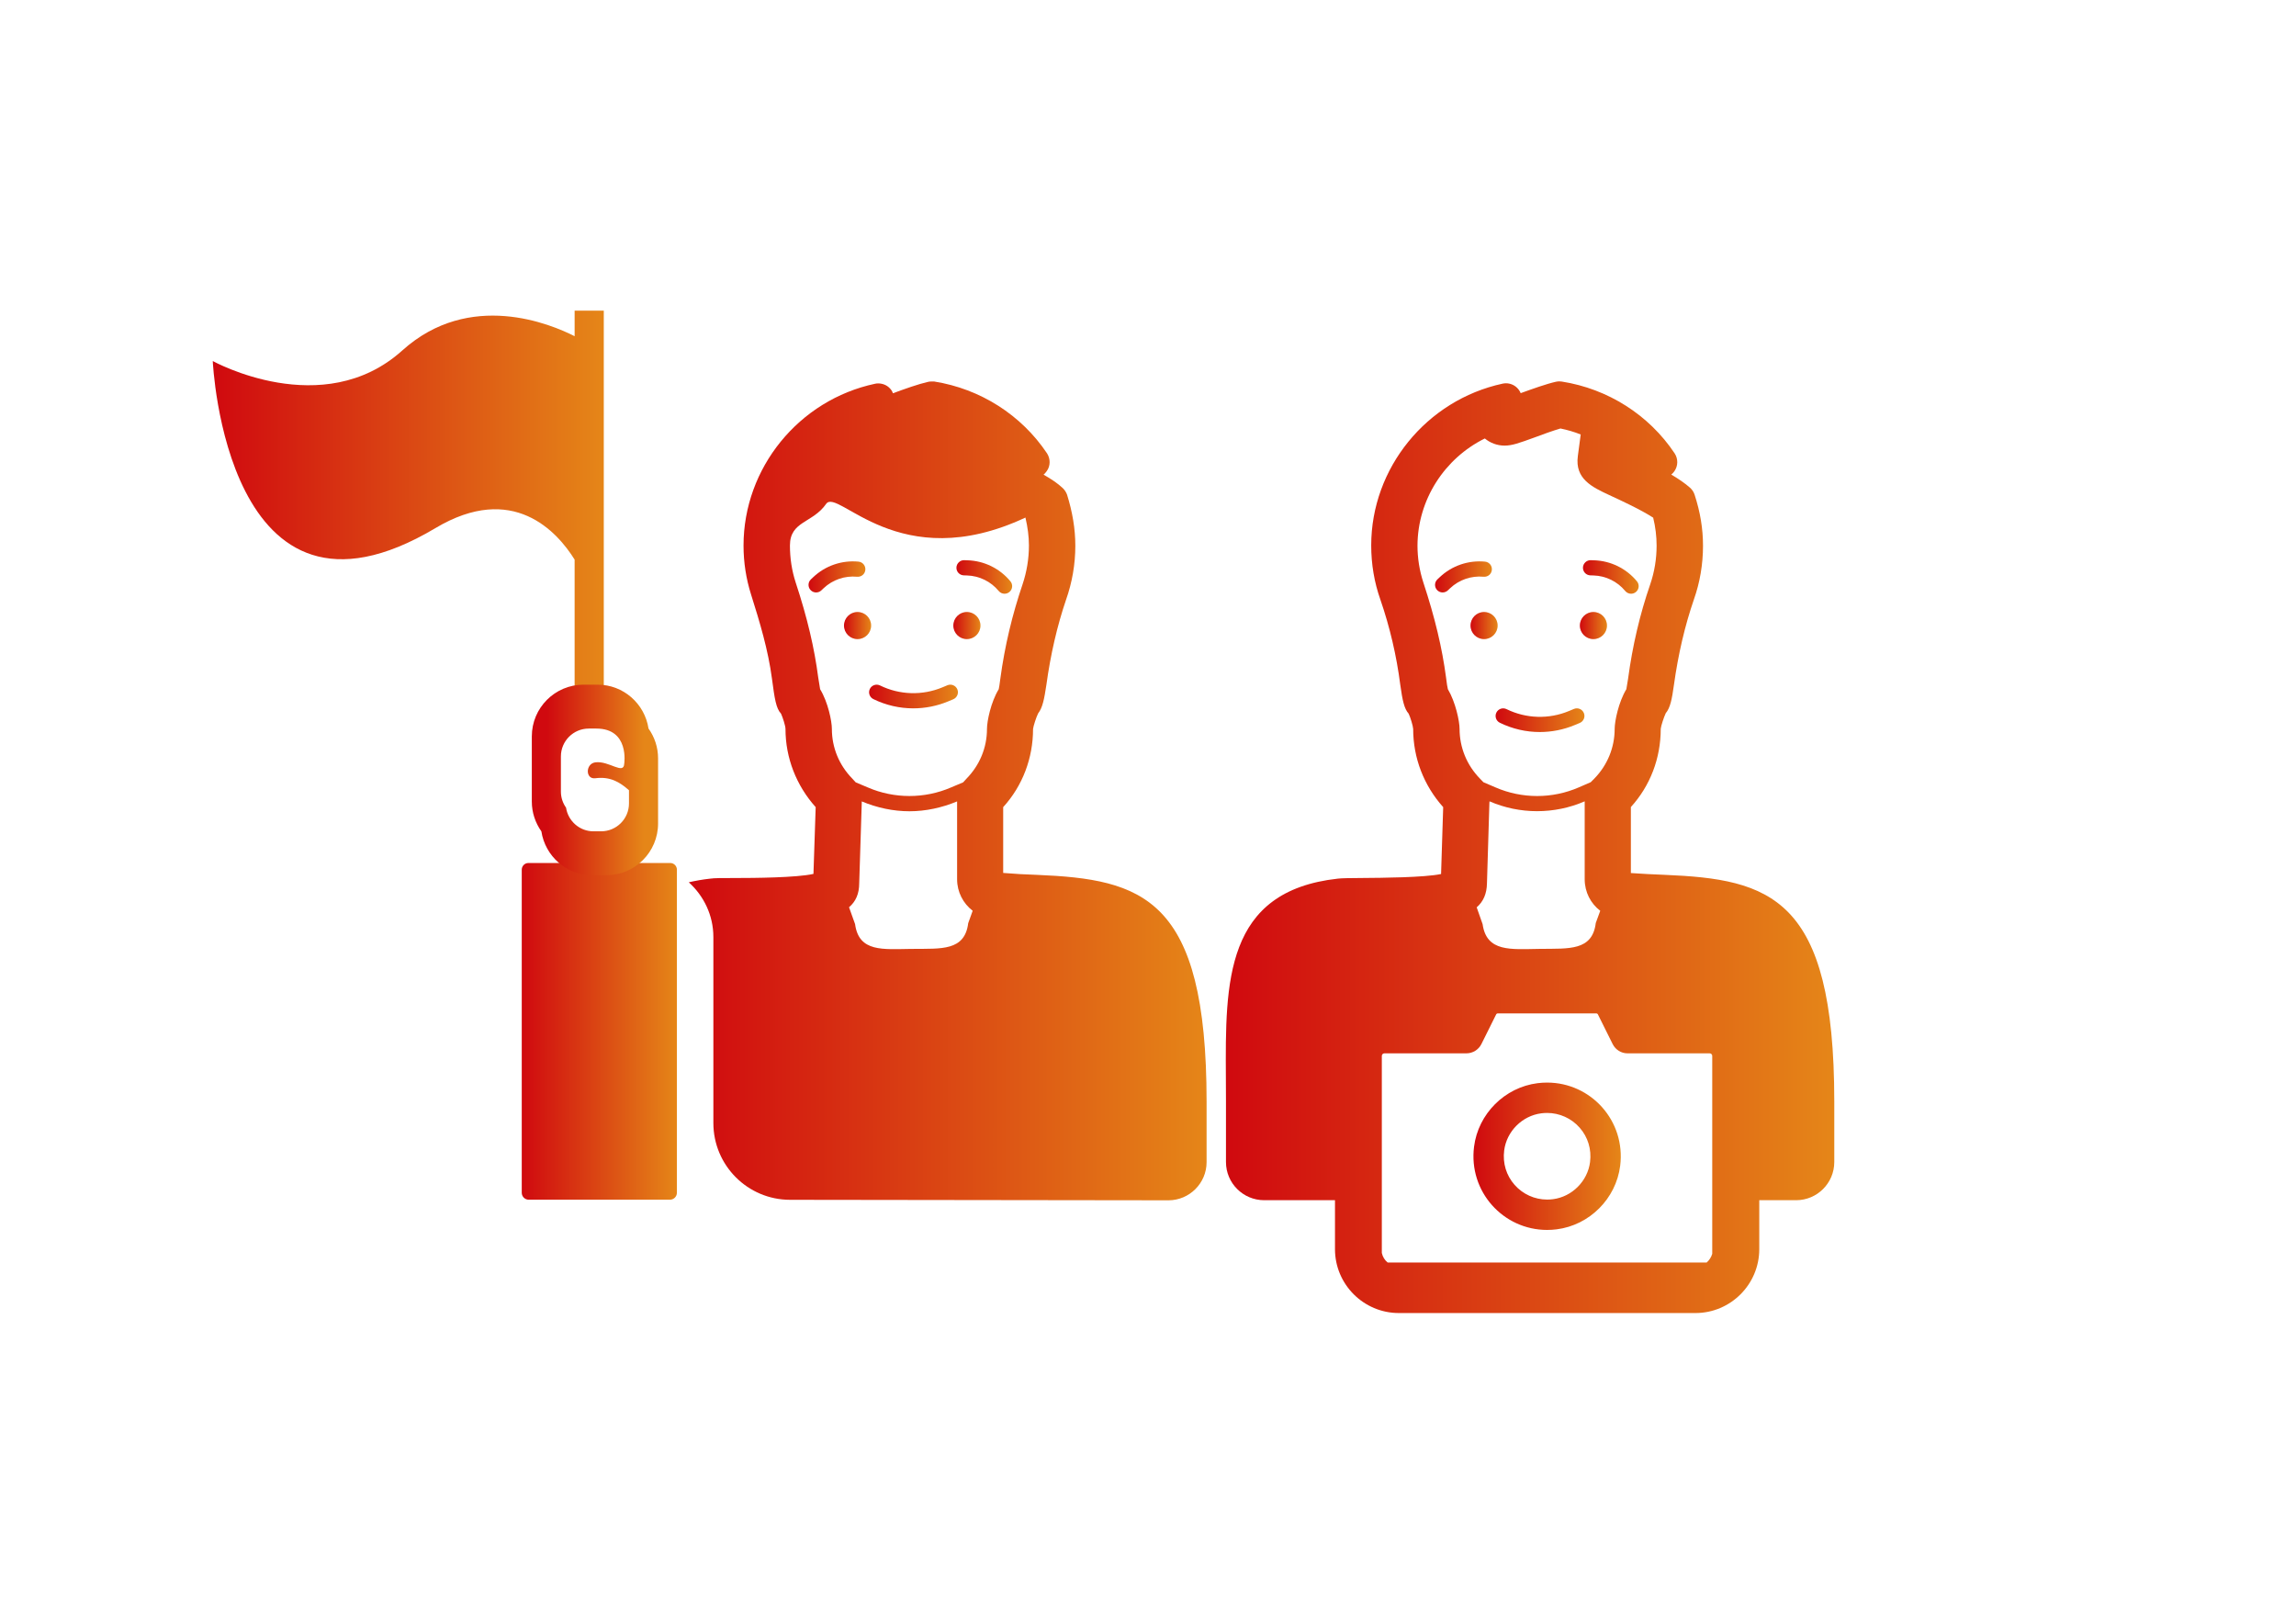 <?xml version="1.0" encoding="utf-8"?>
<!-- Generator: Adobe Illustrator 18.1.0, SVG Export Plug-In . SVG Version: 6.00 Build 0)  -->
<svg version="1.1" id="Слой_1" xmlns="http://www.w3.org/2000/svg" xmlns:xlink="http://www.w3.org/1999/xlink" x="0px" y="0px"
	 viewBox="0 0 841.89 595.28" enable-background="new 0 0 841.89 595.28" xml:space="preserve">
<g>
	
		<linearGradient id="SVGID_1_" gradientUnits="userSpaceOnUse" x1="397.115" y1="191.565" x2="448.566" y2="191.565" gradientTransform="matrix(1.05 0 0 -1.05 123.305 625.048)">
		<stop  offset="0" style="stop-color:#D0090F"/>
		<stop  offset="1" style="stop-color:#E58618"/>
	</linearGradient>
	<path fill="url(#SVGID_1_)" d="M567.289,450.914c1.155,0,2.329-0.072,3.512-0.222c12.039-1.517,21.76-11.239,23.279-23.278
		c2.077-16.484-10.717-30.523-26.791-30.523c-1.154,0-2.327,0.071-3.511,0.222c-12.039,1.516-21.76,11.238-23.278,23.278
		C538.422,436.876,551.216,450.914,567.289,450.914z M551.547,421.783c0.883-7.011,6.613-12.741,13.625-13.625
		c0.707-0.089,1.42-0.134,2.12-0.134c4.555,0,8.898,1.961,11.915,5.383c3.059,3.466,4.417,7.948,3.828,12.615
		c-0.883,7.011-6.613,12.742-13.624,13.626c-0.709,0.089-1.421,0.134-2.121,0.134c-4.556,0-8.9-1.962-11.917-5.383
		C552.317,430.932,550.958,426.452,551.547,421.783z"/>
	
		<linearGradient id="SVGID_2_" gradientUnits="userSpaceOnUse" x1="396.09" y1="376.864" x2="405.566" y2="376.864" gradientTransform="matrix(1.05 0 0 -1.05 123.305 625.048)">
		<stop  offset="0" style="stop-color:#D0090F"/>
		<stop  offset="1" style="stop-color:#E58618"/>
	</linearGradient>
	<circle fill="url(#SVGID_2_)" cx="544.177" cy="229.338" r="4.975"/>
	
		<linearGradient id="SVGID_3_" gradientUnits="userSpaceOnUse" x1="434.271" y1="376.864" x2="443.749" y2="376.864" gradientTransform="matrix(1.05 0 0 -1.05 123.305 625.048)">
		<stop  offset="0" style="stop-color:#D0090F"/>
		<stop  offset="1" style="stop-color:#E58618"/>
	</linearGradient>
	<circle fill="url(#SVGID_3_)" cx="584.268" cy="229.338" r="4.976"/>
	
		<linearGradient id="SVGID_4_" gradientUnits="userSpaceOnUse" x1="404.851" y1="343.822" x2="435.878" y2="343.822" gradientTransform="matrix(1.05 0 0 -1.05 123.305 625.048)">
		<stop  offset="0" style="stop-color:#D0090F"/>
		<stop  offset="1" style="stop-color:#E58618"/>
	</linearGradient>
	<path fill="url(#SVGID_4_)" d="M549.961,264.974c4.615,2.262,9.634,3.399,14.658,3.399c4.367,0,8.736-0.858,12.853-2.579
		l1.797-0.751c1.416-0.592,2.089-2.222,1.495-3.64c-0.593-1.42-2.226-2.086-3.641-1.496l-1.797,0.752
		c-7.38,3.086-15.739,2.834-22.918-0.682c-1.381-0.676-3.046-0.103-3.723,1.275C548.01,262.632,548.58,264.299,549.961,264.974z"/>
	
		<linearGradient id="SVGID_5_" gradientUnits="userSpaceOnUse" x1="383.707" y1="393.847" x2="403.556" y2="393.847" gradientTransform="matrix(1.05 0 0 -1.05 123.305 625.048)">
		<stop  offset="0" style="stop-color:#D0090F"/>
		<stop  offset="1" style="stop-color:#E58618"/>
	</linearGradient>
	<path fill="url(#SVGID_5_)" d="M528.982,217.204c0.686,0,1.372-0.251,1.909-0.758l0.857-0.807
		c3.284-3.096,7.742-4.624,12.245-4.197c1.579,0.142,2.891-0.975,3.036-2.505c0.148-1.53-0.973-2.89-2.503-3.036
		c-6.109-0.574-12.145,1.493-16.594,5.69l-0.857,0.807c-1.119,1.054-1.171,2.816-0.117,3.934
		C527.506,216.911,528.242,217.204,528.982,217.204z"/>
	
		<linearGradient id="SVGID_6_" gradientUnits="userSpaceOnUse" x1="435.354" y1="393.832" x2="454.814" y2="393.832" gradientTransform="matrix(1.05 0 0 -1.05 123.305 625.048)">
		<stop  offset="0" style="stop-color:#D0090F"/>
		<stop  offset="1" style="stop-color:#E58618"/>
	</linearGradient>
	<path fill="url(#SVGID_6_)" d="M583.129,210.936l1.176,0.036c4.515,0.133,8.752,2.207,11.628,5.691
		c0.55,0.666,1.348,1.011,2.148,1.011c0.623,0,1.251-0.209,1.769-0.637c1.187-0.978,1.355-2.731,0.376-3.918
		c-3.898-4.721-9.639-7.531-15.754-7.71l-1.174-0.035c-1.471-0.075-2.822,1.16-2.868,2.697
		C580.385,209.609,581.594,210.89,583.129,210.936z"/>
	
		<linearGradient id="SVGID_7_" gradientUnits="userSpaceOnUse" x1="310.632" y1="299.471" x2="523.122" y2="299.471" gradientTransform="matrix(1.05 0 0 -1.05 123.305 625.048)">
		<stop  offset="0" style="stop-color:#D0090F"/>
		<stop  offset="1" style="stop-color:#E58618"/>
	</linearGradient>
	<path fill="url(#SVGID_7_)" d="M610.282,320.722c-3.97-0.166-8.073-0.336-12.28-0.649v-24.194
		c7.08-7.773,10.955-17.883,10.955-28.686c0.069-1,1.17-4.319,1.829-5.718c1.663-1.988,2.279-5.128,3.008-10.377
		c1.547-11.171,4.007-21.7,7.313-31.303c2.214-6.254,3.347-12.907,3.347-19.726c0-6.223-1.009-12.342-3.084-18.705
		c-0.32-0.981-0.894-1.86-1.664-2.545c-1.844-1.642-4.25-3.276-6.889-4.839c0.426-0.339,0.811-0.742,1.135-1.203
		c1.387-1.968,1.421-4.585,0.085-6.589c-9.374-14.064-24.448-23.648-41.354-26.297c-0.298-0.047-0.601-0.07-0.902-0.07
		c-0.433,0-0.863,0.047-1.287,0.144c-3.569,0.809-8.513,2.59-12.898,4.175c-0.299-0.728-0.744-1.399-1.324-1.964
		c-1.099-1.072-2.565-1.655-4.069-1.655c-0.409,0-0.822,0.043-1.231,0.131c-27.918,6.03-48.181,30.97-48.181,59.302
		c0,6.893,1.132,13.585,3.364,19.89c3.48,10.1,5.938,20.61,7.289,31.19c0.826,5.965,1.485,8.818,3.079,10.62
		c0.599,1.251,1.6,4.466,1.652,5.577c0,10.626,3.893,20.744,11.007,28.676l-0.773,24.521c-6.084,1.294-22.067,1.41-28.54,1.456
		c-5.063,0.037-7.774,0.064-9.273,0.234c-41.506,4.571-41.306,37.828-41.096,73.037l0.035,8.617v22.258
		c0,7.711,6.274,13.984,13.985,13.984h25.987v17.946c0,12.916,10.508,23.424,23.424,23.424H621.66
		c12.915,0,23.424-10.507,23.424-23.424v-17.946h13.519c7.71,0,13.984-6.274,13.984-13.984v-22.258
		C672.585,328.739,649.047,322.341,610.282,320.722z M535.192,267.209c0-2.773-1.464-9.783-4.289-14.544
		c-0.156-0.68-0.418-1.988-0.68-4.342c-1.412-10.672-4.029-21.762-8.319-34.789c-1.411-4.343-2.144-8.894-2.144-13.497
		c0.052-16.844,9.939-32.015,24.691-39.287c1.936,1.621,4.499,2.616,7.22,2.616c2.773,0,5.231-0.889,11.143-3.035
		c2.878-1.098,6.697-2.459,9.365-3.243c2.563,0.524,5.075,1.256,7.427,2.197l-1.046,7.899c-1.151,8.422,5.285,11.404,11.561,14.334
		c3.976,1.831,11.561,5.336,16.061,8.266c0.837,3.401,1.255,6.853,1.255,10.253c0,4.865-0.783,9.626-2.353,14.229
		c-3.767,10.882-6.487,22.495-8.108,34.579c-0.314,2.04-0.524,3.192-0.629,3.819c-2.876,4.761-4.287,11.771-4.287,14.544
		c0,6.853-2.669,13.34-7.482,18.256l-1.308,1.308l-4.34,1.884c-9.731,4.237-20.873,4.237-30.603,0l-4.395-1.884l-1.255-1.308
		C537.859,280.548,535.192,274.062,535.192,267.209z M545.236,323.81l0.89-29.4l0.051-0.628c5.545,2.407,11.508,3.61,17.421,3.61
		c5.963,0,11.927-1.202,17.472-3.61v28.563c0,4.708,2.197,8.893,5.703,11.562l-1.641,4.478c-1.242,10.264-9.883,9.352-20.22,9.487
		c-0.181,0.002-0.362,0.004-0.545,0.007c-10.39,0.138-19.267,1.226-20.729-9.062l-2.168-6.167
		C543.876,330.56,545.184,327.683,545.236,323.81z M506.682,387.11c0-0.523,0.418-0.941,0.941-0.941h30.079
		c2.302,0,4.447-1.308,5.494-3.401l5.44-10.934c0.105-0.158,0.314-0.314,0.524-0.314h36.201c0.209,0,0.418,0.156,0.524,0.314
		l5.44,10.934c1.047,2.093,3.14,3.401,5.44,3.401h30.132c0.524,0,0.942,0.418,0.942,0.941v72.559
		c-0.365,1.256-1.098,2.354-2.04,3.191H508.826c-1.099-0.889-1.831-2.093-2.144-3.505V387.11z"/>
</g>
<linearGradient id="SVGID_8_" gradientUnits="userSpaceOnUse" x1="177.3" y1="376.864" x2="186.778" y2="376.864" gradientTransform="matrix(1.05 0 0 -1.05 123.305 625.048)">
	<stop  offset="0" style="stop-color:#D0090F"/>
	<stop  offset="1" style="stop-color:#E58618"/>
</linearGradient>
<circle fill="url(#SVGID_8_)" cx="314.447" cy="229.338" r="4.976"/>
<linearGradient id="SVGID_9_" gradientUnits="userSpaceOnUse" x1="215.48" y1="376.865" x2="224.958" y2="376.865" gradientTransform="matrix(1.05 0 0 -1.05 123.305 625.048)">
	<stop  offset="0" style="stop-color:#D0090F"/>
	<stop  offset="1" style="stop-color:#E58618"/>
</linearGradient>
<circle fill="url(#SVGID_9_)" cx="354.536" cy="229.337" r="4.976"/>
<linearGradient id="SVGID_10_" gradientUnits="userSpaceOnUse" x1="186.061" y1="352.09" x2="217.089" y2="352.09" gradientTransform="matrix(1.05 0 0 -1.05 123.305 625.048)">
	<stop  offset="0" style="stop-color:#D0090F"/>
	<stop  offset="1" style="stop-color:#E58618"/>
</linearGradient>
<path fill="url(#SVGID_10_)" d="M320.23,256.293c4.615,2.262,9.634,3.399,14.658,3.399c4.367,0,8.737-0.858,12.854-2.579
	l1.796-0.751c1.416-0.592,2.088-2.222,1.496-3.64c-0.594-1.42-2.228-2.086-3.641-1.496l-1.798,0.752
	c-7.38,3.086-15.739,2.834-22.917-0.683c-1.383-0.676-3.047-0.103-3.724,1.275C318.278,253.951,318.851,255.618,320.23,256.293z"/>
<linearGradient id="SVGID_11_" gradientUnits="userSpaceOnUse" x1="164.917" y1="393.846" x2="184.765" y2="393.846" gradientTransform="matrix(1.05 0 0 -1.05 123.305 625.048)">
	<stop  offset="0" style="stop-color:#D0090F"/>
	<stop  offset="1" style="stop-color:#E58618"/>
</linearGradient>
<path fill="url(#SVGID_11_)" d="M302.016,215.639c3.287-3.096,7.742-4.624,12.245-4.197c1.579,0.142,2.891-0.975,3.036-2.505
	c0.148-1.53-0.973-2.89-2.503-3.036c-6.109-0.574-12.145,1.493-16.592,5.69l-0.857,0.807c-1.121,1.054-1.172,2.816-0.117,3.934
	c0.546,0.581,1.283,0.874,2.023,0.874c0.686,0,1.374-0.251,1.909-0.758L302.016,215.639z"/>
<linearGradient id="SVGID_12_" gradientUnits="userSpaceOnUse" x1="216.564" y1="393.832" x2="236.024" y2="393.832" gradientTransform="matrix(1.05 0 0 -1.05 123.305 625.048)">
	<stop  offset="0" style="stop-color:#D0090F"/>
	<stop  offset="1" style="stop-color:#E58618"/>
</linearGradient>
<path fill="url(#SVGID_12_)" d="M353.399,210.936l1.175,0.036c4.515,0.133,8.752,2.207,11.628,5.691
	c0.552,0.666,1.348,1.011,2.148,1.011c0.623,0,1.252-0.209,1.769-0.637c1.187-0.978,1.355-2.731,0.376-3.918
	c-3.898-4.721-9.639-7.531-15.753-7.71l-1.175-0.035c-1.471-0.075-2.822,1.16-2.868,2.697
	C350.653,209.607,351.862,210.89,353.399,210.936z"/>
<linearGradient id="SVGID_13_" gradientUnits="userSpaceOnUse" x1="-43.13" y1="415.946" x2="93.419" y2="415.946" gradientTransform="matrix(1.05 0 0 -1.05 123.305 625.048)">
	<stop  offset="0" style="stop-color:#D0090F"/>
	<stop  offset="1" style="stop-color:#E58618"/>
</linearGradient>
<path fill="url(#SVGID_13_)" d="M210.7,262.705v-57.548c-6.372-10.224-22.63-28.481-51.029-11.55
	c-76.949,45.867-81.653-61.246-81.653-61.246s40.342,22.361,69.503-3.884c24.682-22.213,54.576-9.615,63.181-5.216v-9.364h10.693
	v148.809H210.7V262.705z"/>
<linearGradient id="SVGID_14_" gradientUnits="userSpaceOnUse" x1="64.771" y1="235.177" x2="118.952" y2="235.177" gradientTransform="matrix(1.05 0 0 -1.05 123.305 625.048)">
	<stop  offset="0" style="stop-color:#D0090F"/>
	<stop  offset="1" style="stop-color:#E58618"/>
</linearGradient>
<path fill="url(#SVGID_14_)" d="M245.642,439.834h-51.764c-1.415,0-2.563-1.148-2.563-2.563V318.834
	c0-1.351,1.095-2.447,2.447-2.447h51.997c1.351,0,2.447,1.095,2.447,2.447v118.436C248.205,438.686,247.057,439.834,245.642,439.834
	z"/>
<linearGradient id="SVGID_15_" gradientUnits="userSpaceOnUse" x1="123.097" y1="319.13" x2="303.922" y2="319.13" gradientTransform="matrix(1.05 0 0 -1.05 123.305 625.048)">
	<stop  offset="0" style="stop-color:#D0090F"/>
	<stop  offset="1" style="stop-color:#E58618"/>
</linearGradient>
<path fill="url(#SVGID_15_)" d="M380.08,320.73c-3.963-0.117-8.043-0.35-12.237-0.699v-24.123
	c7.108-7.808,10.954-17.946,10.954-28.667c0.117-1.049,1.167-4.312,1.864-5.711c1.633-2.098,2.217-5.127,3.03-10.487
	c1.516-11.071,3.963-21.675,7.226-31.231c2.213-6.294,3.38-12.936,3.38-19.695c0-6.294-1.05-12.352-3.03-18.763
	c-0.35-0.931-0.933-1.864-1.749-2.563c-1.747-1.632-4.194-3.263-6.873-4.778c0.464-0.35,0.814-0.816,1.163-1.282
	c1.4-1.864,1.4-4.544,0.117-6.526c-9.44-14.101-24.47-23.657-41.37-26.337h-0.93c-0.466,0-0.817,0-1.283,0.117
	c-3.613,0.816-8.507,2.564-12.934,4.195c-0.233-0.815-0.7-1.399-1.283-1.981c-1.05-1.048-2.563-1.632-4.08-1.632
	c-0.348,0-0.814,0-1.163,0.117c-27.97,5.943-48.247,30.882-48.247,59.317c0,6.204,0.95,12.22,2.763,17.96
	c3.192,10.111,6.264,20.312,7.658,30.823c0.992,7.491,1.506,10.907,3.333,12.864c0.581,1.282,1.631,4.428,1.631,5.594
	c0,10.604,3.963,20.743,11.07,28.667l-0.814,24.473c-6.06,1.399-22.027,1.514-28.553,1.514c-5.011,0-7.807,0-9.321,0.233
	c-2.814,0.308-5.4,0.773-7.841,1.337c5.497,4.969,9.016,12.083,9.016,20.078v68.179c0,15.532,12.58,28.129,28.112,28.149
	l138.803,0.181c7.667-0.028,13.936-6.3,13.936-13.975v-22.258C442.425,328.771,418.884,322.361,380.08,320.73z M355.023,338.443
	c-1.28,10.255-9.904,9.323-20.277,9.44h-0.583c-10.37,0.117-19.227,1.282-20.627-9.09l-2.213-6.176
	c2.447-2.098,3.73-4.895,3.73-8.857l0.933-29.367v-0.583c5.593,2.331,11.536,3.612,17.48,3.612c5.941,0,11.884-1.282,17.481-3.612
	v28.551c0,4.661,2.213,8.857,5.71,11.536L355.023,338.443z M366.21,252.674c-2.914,4.778-4.31,11.77-4.31,14.567
	c0,6.875-2.68,13.285-7.46,18.18l-1.28,1.399l-4.43,1.864c-9.671,4.195-20.86,4.195-30.531,0l-4.43-1.864l-1.28-1.399
	c-4.78-4.895-7.46-11.304-7.46-18.18c0-2.797-1.397-9.789-4.31-14.567c-0.117-0.7-0.35-1.981-0.7-4.312
	c-1.4-10.721-3.963-21.792-8.273-34.843c-1.4-4.311-2.097-8.857-2.097-13.518c0-9.03,8.316-8.141,13.271-15.263
	c4.254-6.115,26.611,26.786,73.08,5.009c0.817,3.495,1.28,6.875,1.28,10.255c0,4.894-0.814,9.673-2.33,14.217
	c-3.728,10.955-6.524,22.491-8.156,34.611C366.56,250.925,366.327,252.09,366.21,252.674z"/>
<linearGradient id="SVGID_16_" gradientUnits="userSpaceOnUse" x1="73.523" y1="322.959" x2="107.406" y2="322.959" gradientTransform="matrix(1.05 0 0 -1.05 123.305 625.048)">
	<stop  offset="0" style="stop-color:#D0090F"/>
	<stop  offset="1" style="stop-color:#E58618"/>
</linearGradient>
<path fill="url(#SVGID_16_)" d="M237.795,267.087c-1.4-9.093-9.189-16.077-18.672-16.077h-5.157
	c-10.473,0-18.962,8.49-18.962,18.964v23.888c0,4.079,1.315,7.835,3.505,10.927c1.4,9.092,9.189,16.077,18.672,16.077h5.157
	c10.474,0,18.964-8.49,18.964-18.963v-23.889C241.302,273.935,239.988,270.18,237.795,267.087z M220.41,304.774h-2.783
	c-5.112,0-9.313-3.766-10.068-8.669c-1.18-1.668-1.889-3.693-1.889-5.893v-12.882c0-5.648,4.578-10.226,10.225-10.226h2.781
	c12.218,0,10.216,12.889,10.216,12.889c-0.182,4.188-5.59-1.151-10.581-0.503c-3.668,0.477-3.714,6.309,0,5.827
	c5.326-0.692,8.832,1.308,12.325,4.402v4.829C230.635,300.195,226.058,304.774,220.41,304.774z"/>
</svg>
